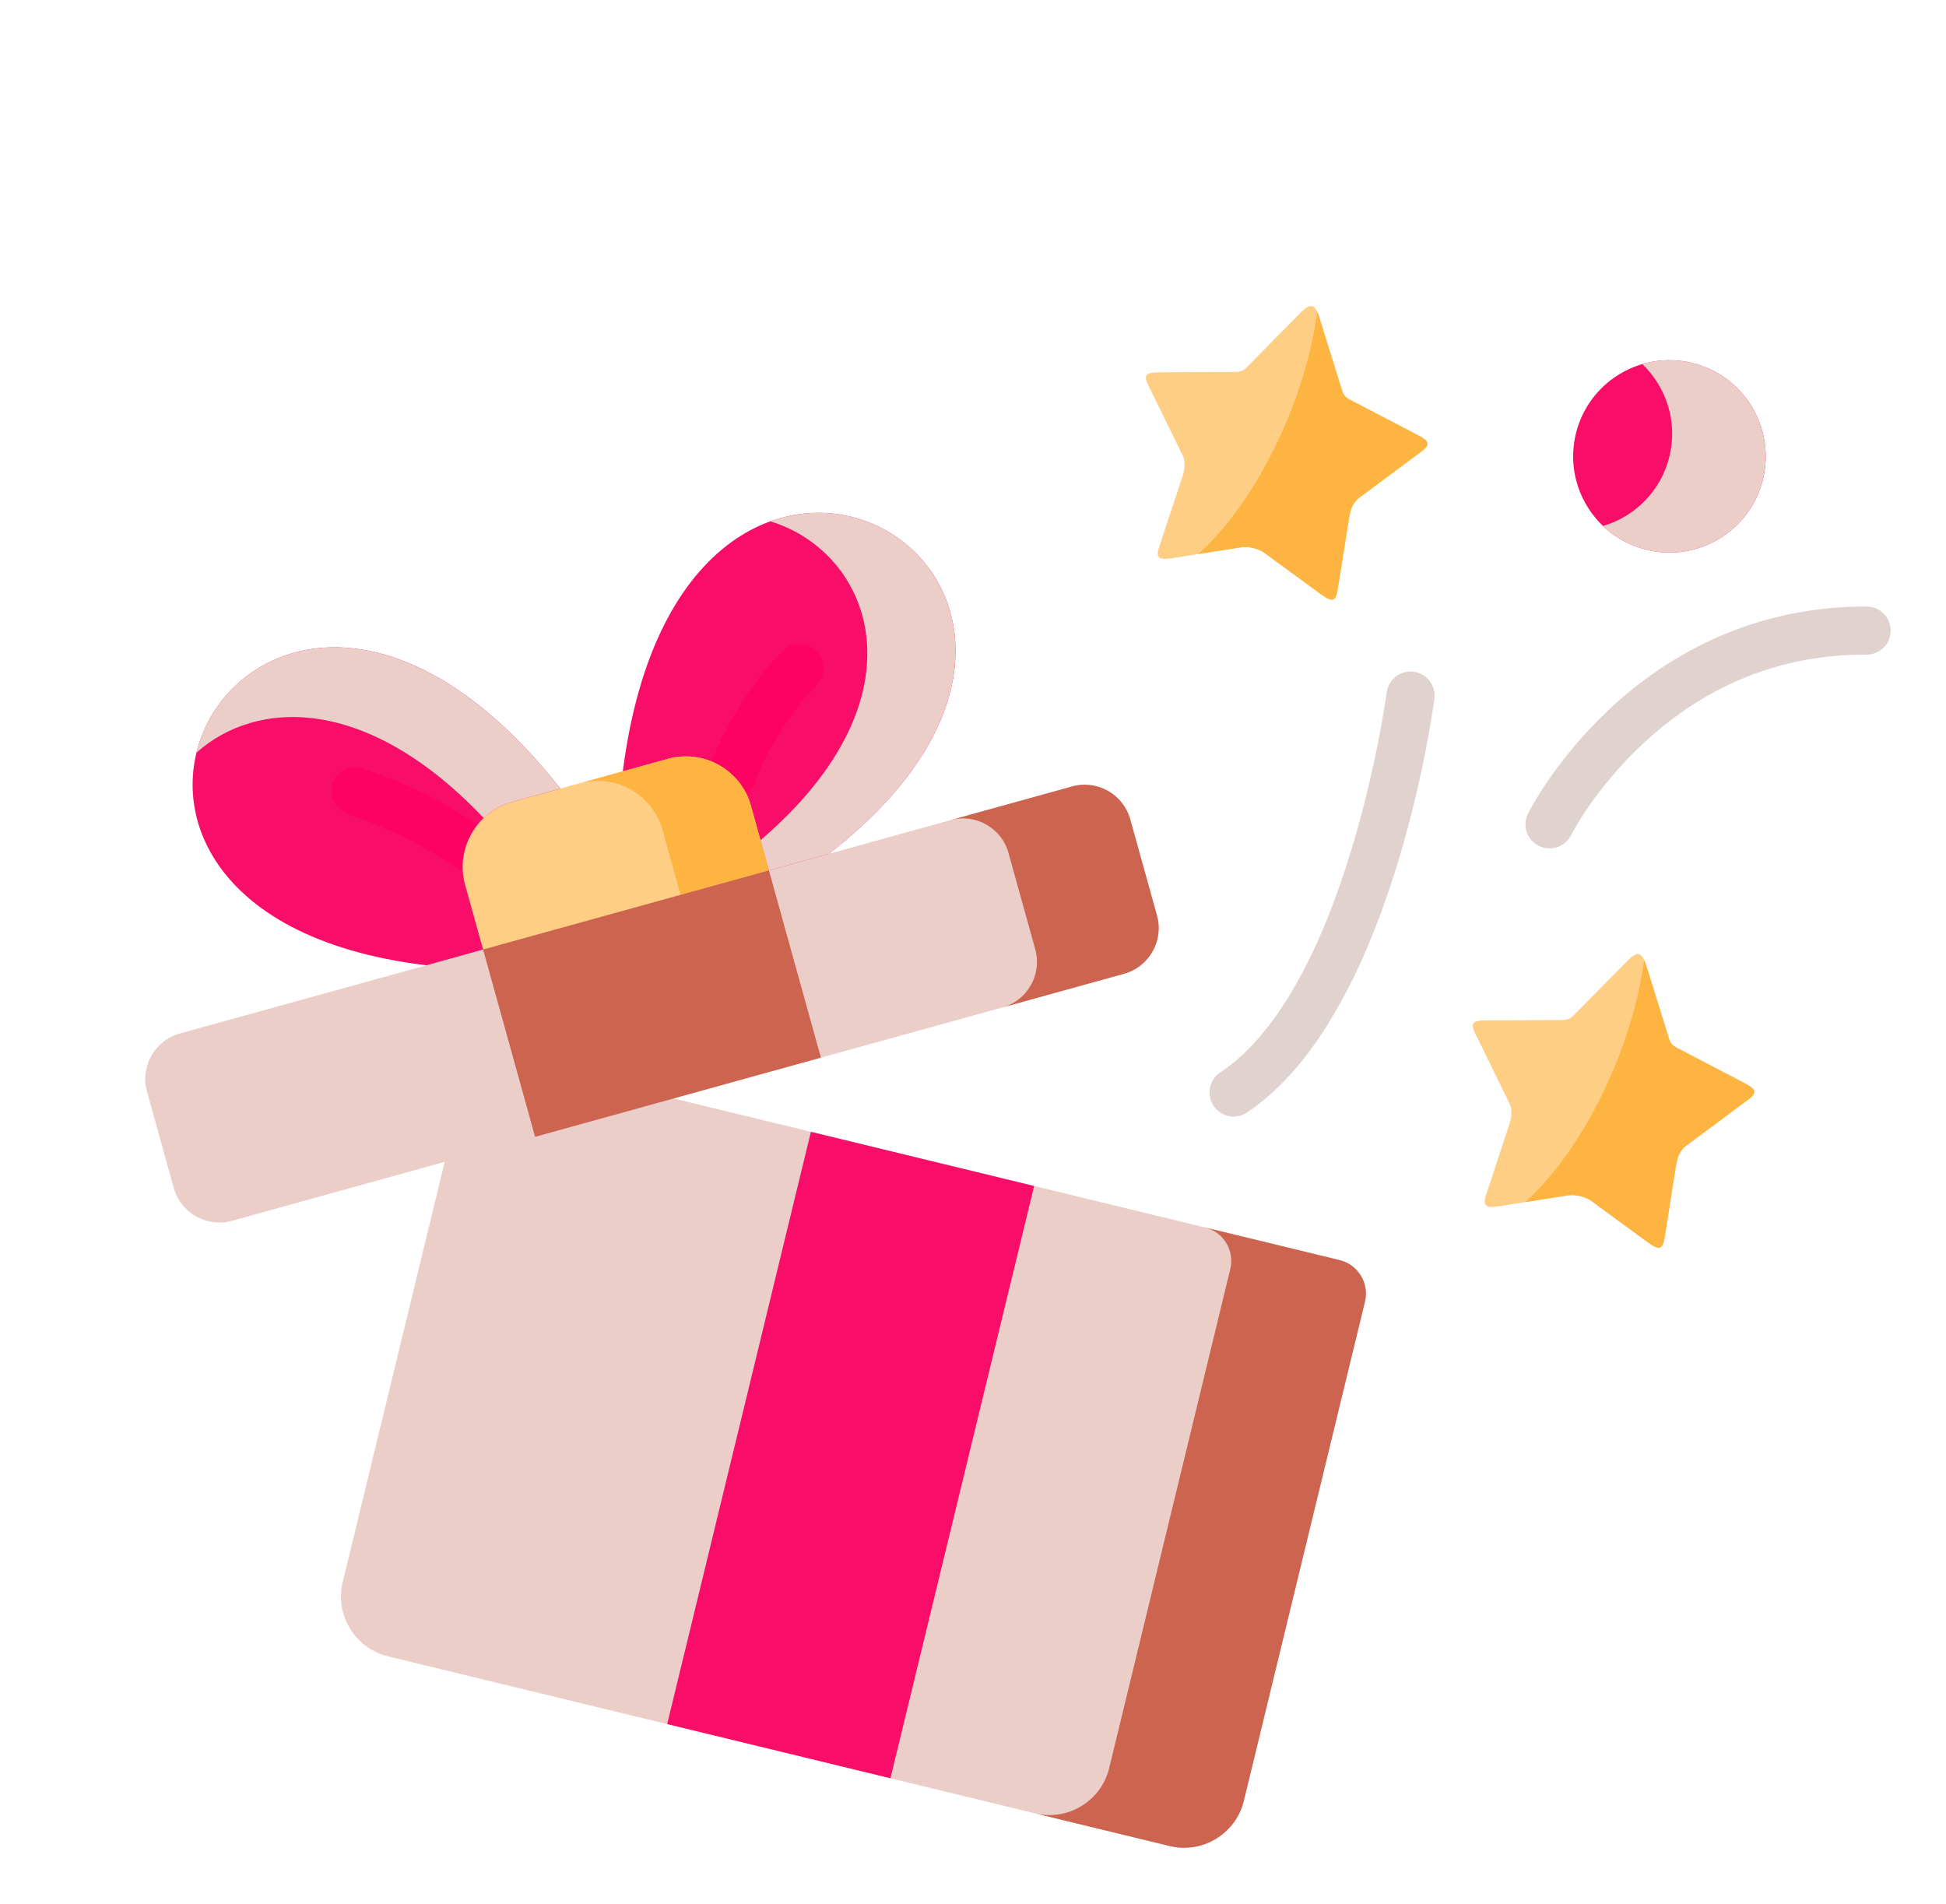 <svg width="279" height="273" viewBox="0 0 279 273" fill="none" xmlns="http://www.w3.org/2000/svg">
<g filter="url(#filter0_d_233_148)">
<path fill-rule="evenodd" clip-rule="evenodd" d="M236.099 72.829C243.509 74.627 250.971 70.084 252.764 62.694C254.561 55.29 250.011 47.832 242.601 46.034C235.191 44.236 227.729 48.779 225.932 56.183C224.139 63.573 228.689 71.031 236.099 72.829ZM90.132 134.768L80.337 107.058C37.225 52.477 -3.096 124.648 61.126 132.392L90.132 134.768ZM118.827 116.411C169.87 76.755 98.097 35.629 89.294 104.583L96.87 130.145L118.827 116.411Z" fill="#F80D68"/>
<path fill-rule="evenodd" clip-rule="evenodd" d="M95.653 241.182L115.869 199.905L116.259 156.264L96.576 151.488L72.992 143.565L63.756 160.578L49.132 220.844C47.991 225.546 50.907 230.324 55.613 231.466L95.653 241.182ZM178.327 252.194L195.699 180.602C196.336 177.978 194.701 175.298 192.075 174.661L148.265 164.031L126.506 203.724L127.659 248.949L167.699 258.665C172.405 259.807 177.186 256.896 178.327 252.194Z" fill="#EBCEC8"/>
<path fill-rule="evenodd" clip-rule="evenodd" d="M118.827 116.412C153.857 89.195 131.035 61.28 110.435 68.742C124.861 73.109 133.274 93.69 109.032 114.461L110.24 118.784L118.827 116.412ZM80.337 107.058C55.737 75.921 32.057 86.032 28.163 101.907C36.7 94.297 52.498 93.523 69.346 111.282C70.455 110.23 71.822 109.421 73.399 108.992L80.337 107.058Z" fill="#EBCEC8"/>
<path fill-rule="evenodd" clip-rule="evenodd" d="M116.26 156.264L148.266 164.031L127.661 248.949L95.654 241.182L116.26 156.264Z" fill="#F80D68"/>
<path fill-rule="evenodd" clip-rule="evenodd" d="M191.822 196.578L195.699 180.602C196.335 177.978 194.7 175.299 192.075 174.661L172.77 169.977C175.396 170.614 177.031 173.294 176.394 175.917L159.022 247.509C157.881 252.211 153.087 255.119 148.381 253.977L167.699 258.664C172.405 259.806 177.186 256.895 178.327 252.194L191.823 196.578L191.822 196.578Z" fill="#CC644F"/>
<path d="M66.012 118.614C65.621 118.519 65.25 118.356 64.915 118.133C60.52 115.211 56.973 113.252 49.786 110.653C48.926 110.342 48.225 109.702 47.837 108.874C47.448 108.046 47.405 107.098 47.716 106.238C48.363 104.448 50.339 103.522 52.132 104.169C59.073 106.68 63.262 108.755 68.734 112.393C69.41 112.841 69.905 113.514 70.134 114.292C70.363 115.07 70.31 115.904 69.985 116.646C69.66 117.389 69.083 117.994 68.356 118.354C67.63 118.713 66.799 118.806 66.012 118.614ZM104.191 108.445C103.728 108.333 103.293 108.127 102.914 107.839C102.535 107.551 102.219 107.188 101.988 106.772C101.756 106.356 101.613 105.897 101.567 105.423C101.521 104.949 101.574 104.471 101.723 104.018C103.478 98.67 107.89 91.65 112.213 87.326C112.86 86.679 113.737 86.316 114.651 86.316C115.566 86.315 116.443 86.678 117.09 87.325C117.411 87.645 117.665 88.025 117.838 88.443C118.012 88.861 118.101 89.309 118.102 89.762C118.102 90.215 118.013 90.663 117.84 91.081C117.667 91.5 117.413 91.88 117.093 92.2C113.561 95.733 109.688 101.869 108.277 106.169C107.713 107.889 105.922 108.865 104.191 108.445Z" fill="#FE0263"/>
<path d="M176.046 153.978C175.203 153.775 174.469 153.261 173.989 152.539C173.738 152.163 173.564 151.74 173.476 151.296C173.388 150.852 173.389 150.395 173.478 149.951C173.566 149.507 173.742 149.085 173.994 148.709C174.246 148.333 174.57 148.01 174.947 147.759C193.069 135.694 198.754 93.702 198.81 93.279C198.929 92.372 199.403 91.55 200.128 90.993C200.854 90.436 201.77 90.189 202.677 90.308C204.567 90.558 205.896 92.287 205.65 94.174C205.407 96.027 199.474 139.715 178.772 153.497C178.376 153.762 177.929 153.941 177.459 154.024C176.99 154.107 176.509 154.091 176.046 153.978ZM221.346 115.539C221.093 115.477 220.849 115.388 220.616 115.272C218.915 114.422 218.221 112.359 219.067 110.657C219.22 110.349 222.901 103.041 230.676 95.74C241.031 86.016 253.801 80.905 267.605 80.958C268.06 80.956 268.512 81.043 268.933 81.216C269.354 81.389 269.737 81.643 270.06 81.965C270.382 82.287 270.637 82.669 270.811 83.09C270.985 83.511 271.074 83.962 271.072 84.418C271.07 84.873 270.978 85.324 270.802 85.743C270.625 86.163 270.367 86.544 270.042 86.863C269.717 87.182 269.333 87.434 268.91 87.604C268.488 87.774 268.036 87.858 267.58 87.853C255.486 87.806 244.719 92.094 235.579 100.598C228.634 107.061 225.274 113.666 225.241 113.732C224.891 114.428 224.315 114.986 223.608 115.314C222.901 115.642 222.104 115.721 221.346 115.539Z" fill="#E0D2CE"/>
<path fill-rule="evenodd" clip-rule="evenodd" d="M194.879 65.358L203.38 59.031C205.103 57.826 205.123 57.35 203.254 56.373L193.65 51.361C192.563 50.795 192.573 50.467 192.228 49.393L189.157 39.529C188.543 37.523 187.906 37.369 186.427 38.867L179.177 46.226C178.391 47.026 178.237 47.318 177.011 47.323L166.178 47.377C164.083 47.391 163.868 47.82 164.848 49.681L169.517 59.203C170.014 60.218 169.878 61.23 169.498 62.403L166.328 72.004C165.616 73.977 165.985 74.328 168.069 74.022L177.96 72.461C178.99 72.299 180.459 72.655 181.288 73.269L189.376 79.192C191.088 80.419 191.564 80.273 191.834 78.193L193.431 68.211C193.629 66.993 193.959 66.028 194.879 65.358Z" fill="#FECE85"/>
<path fill-rule="evenodd" clip-rule="evenodd" d="M184.552 54.201C181.133 62.448 176.473 69.226 171.806 73.43L177.96 72.461C178.991 72.298 180.46 72.655 181.288 73.269L189.376 79.192C191.088 80.419 191.564 80.273 191.835 78.193L193.432 68.211C193.63 66.993 193.961 66.029 194.881 65.358L203.381 59.031C205.105 57.826 205.125 57.35 203.256 56.374L193.652 51.361C192.565 50.795 192.575 50.467 192.23 49.393L189.159 39.529C189.077 39.252 188.978 38.979 188.861 38.714C188.222 43.498 186.794 48.818 184.552 54.201Z" fill="#FDB440"/>
<path fill-rule="evenodd" clip-rule="evenodd" d="M241.74 158.271L250.24 151.944C251.977 150.743 251.984 150.263 250.114 149.287L240.511 144.275C239.436 143.711 239.434 143.381 239.102 142.31L236.03 132.446C235.403 130.437 234.766 130.283 233.3 131.784L226.037 139.14C225.251 139.939 225.097 140.232 223.884 140.24L213.051 140.293C210.942 140.304 210.728 140.734 211.721 142.598L216.377 152.116C216.887 153.134 216.738 154.143 216.357 155.317L213.191 164.904C212.489 166.893 212.844 167.24 214.929 166.935L224.819 165.374C225.85 165.211 227.319 165.568 228.16 166.185L236.236 172.105C237.948 173.332 238.424 173.186 238.711 171.097L240.291 161.124C240.49 159.907 240.82 158.942 241.74 158.271Z" fill="#FECE85"/>
<path fill-rule="evenodd" clip-rule="evenodd" d="M231.425 147.117C227.993 155.361 223.347 162.142 218.666 166.342L224.82 165.374C225.851 165.211 227.32 165.568 228.161 166.184L236.237 172.105C237.949 173.332 238.425 173.186 238.712 171.096L240.292 161.124C240.491 159.907 240.821 158.942 241.741 158.271L250.242 151.944C251.979 150.743 251.985 150.263 250.116 149.287L240.513 144.275C239.438 143.711 239.436 143.38 239.103 142.31L236.032 132.446C235.949 132.162 235.846 131.885 235.724 131.615C235.096 136.414 233.655 141.731 231.425 147.117Z" fill="#FDB440"/>
<path fill-rule="evenodd" clip-rule="evenodd" d="M252.762 62.694C254.559 55.29 250.009 47.832 242.599 46.034C240.245 45.458 237.781 45.514 235.456 46.199C238.912 49.485 240.55 54.476 239.346 59.438C238.146 64.386 234.402 68.072 229.824 69.409C231.577 71.082 233.741 72.262 236.097 72.829C243.507 74.627 250.969 70.084 252.762 62.694Z" fill="#EBCEC8"/>
<path fill-rule="evenodd" clip-rule="evenodd" d="M69.259 130.13L92.159 131.286L110.239 118.784L107.658 109.507C107.194 107.82 106.274 106.293 104.999 105.093C102.624 102.853 99.149 101.859 95.784 102.789L89.292 104.583L80.336 107.059L73.397 108.992C70.182 109.876 67.801 112.31 66.823 115.264C66.216 117.066 66.167 119.01 66.681 120.84L69.259 130.13Z" fill="#FECE85"/>
<path fill-rule="evenodd" clip-rule="evenodd" d="M117.696 145.638L161.169 133.604C164.757 132.604 166.875 128.868 165.885 125.286L162.043 111.453C161.04 107.868 157.301 105.751 153.713 106.75L118.827 116.412L110.24 118.784L106.37 134.734L117.696 145.638ZM33.24 169.031L76.716 156.984L81.678 141.299L69.26 130.13L61.126 132.392L25.771 142.174C22.2 143.164 20.082 146.9 21.071 150.482L24.91 164.328C25.903 167.897 29.656 170.017 33.24 169.031Z" fill="#EBCEC8"/>
<path fill-rule="evenodd" clip-rule="evenodd" d="M109.031 114.461L107.659 109.507C107.194 107.819 106.274 106.292 104.999 105.093C102.625 102.853 99.149 101.858 95.785 102.789L89.293 104.583L83.124 106.291C86.489 105.361 89.951 106.352 92.339 108.595C93.609 109.798 94.529 111.324 94.998 113.009L97.576 122.299L110.239 118.784L109.031 114.461Z" fill="#FDB440"/>
<path fill-rule="evenodd" clip-rule="evenodd" d="M161.167 133.604C164.755 132.604 166.873 128.868 165.883 125.286L162.041 111.453C161.039 107.868 157.299 105.751 153.712 106.75L136.269 111.581C139.856 110.581 143.596 112.699 144.585 116.281L148.428 130.114C149.417 133.696 147.315 137.422 143.754 138.428L161.167 133.604Z" fill="#CC644F"/>
<path fill-rule="evenodd" clip-rule="evenodd" d="M117.696 145.638L110.24 118.784L69.26 130.13L76.716 156.984C90.397 153.193 104.015 149.429 117.696 145.638Z" fill="#CC644F"/>
</g>
<defs>
<filter id="filter0_d_233_148" x="18.827" y="37.866" width="254.245" height="229.047" filterUnits="userSpaceOnUse" color-interpolation-filters="sRGB">
<feFlood flood-opacity="0" result="BackgroundImageFix"/>
<feColorMatrix in="SourceAlpha" type="matrix" values="0 0 0 0 0 0 0 0 0 0 0 0 0 0 0 0 0 0 127 0" result="hardAlpha"/>
<feOffset dy="6"/>
<feGaussianBlur stdDeviation="1"/>
<feComposite in2="hardAlpha" operator="out"/>
<feColorMatrix type="matrix" values="0 0 0 0 0 0 0 0 0 0 0 0 0 0 0 0 0 0 0.25 0"/>
<feBlend mode="normal" in2="BackgroundImageFix" result="effect1_dropShadow_233_148"/>
<feBlend mode="normal" in="SourceGraphic" in2="effect1_dropShadow_233_148" result="shape"/>
</filter>
</defs>
</svg>
